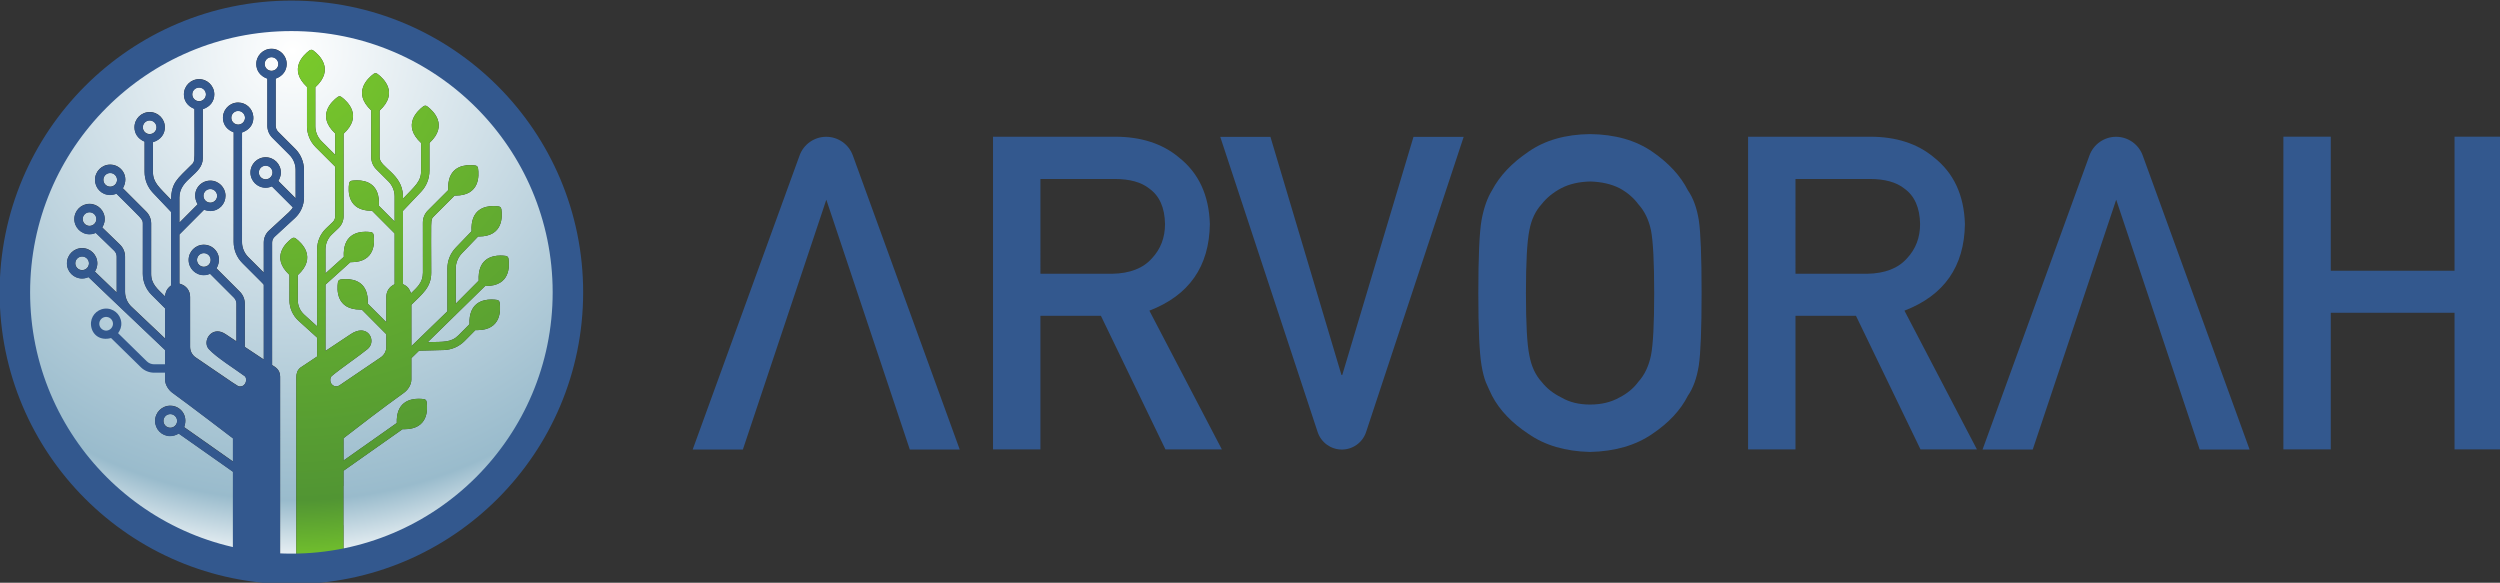 <?xml version="1.0" encoding="UTF-8"?>
<svg width="94.915mm" height="22.123mm" version="1.1" viewBox="0 0 94.915 22.123" xmlns="http://www.w3.org/2000/svg" xmlns:xlink="http://www.w3.org/1999/xlink">
 <rect x="0" y="0" width="94.915" height="22.123" fill="#333333" stroke="none"/>
 <defs>
  <radialGradient id="radialGradient850" cx="0" cy="0" r="1" gradientTransform="matrix(.545 -154.92 -154.92 -.545 86.686 158.56)" gradientUnits="userSpaceOnUse">
   <stop style="stop-color:#fff" offset="0"/>
   <stop style="stop-color:#9bc" offset=".865"/>
   <stop style="stop-color:#fff" offset="1"/>
  </radialGradient>
  <clipPath id="clipPath860">
   <path d="M 0,173.371 H 743.809 V 0 H 0 Z"/>
  </clipPath>
  <clipPath id="clipPath894">
   <path d="M 0,173.371 H 743.809 V 0 H 0 Z"/>
  </clipPath>
  <radialGradient id="radialGradient918" cx="0" cy="0" r="1" gradientTransform="matrix(.545 -154.92 -154.92 -.545 86.686 158.56)" gradientUnits="userSpaceOnUse">
   <stop style="stop-color:#7aca2b" offset="0"/>
   <stop style="stop-color:#519533" offset=".865"/>
   <stop style="stop-color:#7aca2b" offset="1"/>
  </radialGradient>
  <linearGradient id="linearGradient938" x2="1" gradientTransform="matrix(-.001 -.001 -.001 .001 83.248 61.612)" gradientUnits="userSpaceOnUse">
   <stop style="stop-color:#67cde4" offset="0"/>
   <stop style="stop-color:#4878c5" offset="1"/>
  </linearGradient>
  <linearGradient id="linearGradient1096" x2="1" gradientTransform="matrix(-.001 -.001 -.001 .001 83.248 61.612)" gradientUnits="userSpaceOnUse" xlink:href="#linearGradient938"/>
 </defs>
 <g transform="translate(-47.969 -106.05)">
  <g transform="matrix(.353 0 0 -.353 -3.11 158.67)">
   <g>
    <g></g>
   </g>
  </g>
  <g transform="matrix(.362 0 0 .362 49.094 70.781)">
   <g transform="matrix(.353 0 0 -.353 -3.11 158.67)">
    <g>
     <g>
      <g>
       <path d="m4.529 86.685c0-39.38 27.708-72.289 64.693-80.296v26.974l-16.109 11.339c-0.877-0.515-1.754-0.742-2.576-0.742-2.47 0-4.447 2.047-4.447 4.498 0 2.49 2.025 4.515 4.515 4.515 2.864 0 5.452-2.759 4.12-6.375l14.497-10.203v6.891s-13.309 10.18-17.981 13.525c-1.064 0.775-2.182 2.33-2.182 3.932v8.777c-13.111 12.404-22.748 21.669-22.748 21.669-0.416-0.163-1.009-0.413-1.898-0.413-2.489 0-4.515 2.02-4.515 4.504 0 2.489 2.026 4.515 4.515 4.515 2.49 0 4.516-2.026 4.516-4.515 0-1.248-0.496-2.051-0.728-2.467l6.487-6.226v10.685c0 0.662-0.272 1.304-0.746 1.762l-5.462 5.286c-0.416-0.162-0.997-0.402-1.866-0.402-2.49 0-4.514 2.025-4.514 4.515 0 2.484 2.024 4.504 4.514 4.504 2.489 0 4.515-2.02 4.515-4.504 0-1.267-0.512-2.085-0.749-2.502l5.287-5.115c0.954-0.925 1.501-2.216 1.501-3.544v-10.493c0-1.65 0.687-3.246 1.886-4.38l10.005-9.467v8.983l-4.042 4.039c-1.639 1.637-2.578 3.902-2.577 6.219l8e-3 14.914c2e-3 1.403-0.237 1.29-7.829 8.882-0.667-0.257-1.31-0.373-1.915-0.373-2.581 0-4.461 2.114-4.461 4.487 0 2.491 2.025 4.516 4.514 4.516 3.195 0 5.826-3.409 3.761-7.024l6.941-6.94c0.934-0.933 1.47-2.227 1.469-3.548l-8e-3 -14.916c-1e-3 -3.111 1.888-4.501 4.078-6.689 0.238 1.067 0.36 2.11 1.838 3.202v21.873l-5.371 5.663c-1.608 1.695-2.494 3.917-2.494 6.252v8.964c-2.097 0.892-3.004 2.546-3.004 4.262 0 2.491 2.025 4.516 4.515 4.516 2.489 0 4.515-2.025 4.515-4.516 0-1.917-1.168-3.719-3.546-4.417v-8.809c0-3.237 1.778-4.51 5.362-8.29 0.208 5.202 1.767 6.035 6.225 10.5 1.015 1.014 0.745 0.639 0.745 16.488-2.176 0.858-3.13 2.527-3.13 4.302 0 2.49 2.025 4.516 4.515 4.516s4.515-2.026 4.515-4.516c0-1.906-1.106-3.643-3.421-4.39v-14.604c0-4.89-6.947-6.013-6.947-11.651v-7.47l5.427 5.452c-2.066 3.585 0.524 7.033 3.754 7.033 2.489 0 4.514-2.025 4.514-4.515 0-2.371-1.878-4.487-4.463-4.487-0.6 0-1.239 0.115-1.901 0.367l-7.331-7.365v-14.605c2.19-0.554 3.181-2.236 3.181-3.93v-14.881c0-1.247 0.614-2.408 1.647-3.108 12.265-8.321 12.466-8.626 13.07-8.626 0.047 0 0.097 2e-3 0.156 2e-3 1.854 0 2.175 2.453 1.349 3.068-2.757 2.05-8.402 5.554-10.641 8.019-1.689 1.857-0.153 5.266 2.571 5.266 0.74 0 1.567-0.252 2.44-0.853l3.173-2.109 6e-3 11.2c1e-3 0.668-0.27 1.322-0.742 1.794l-7.087 7.086c-0.416-0.16-0.996-0.399-1.861-0.399-2.49 0-4.516 2.027-4.516 4.515 0 2.49 2.026 4.515 4.516 4.515 3.198 0 5.822-3.414 3.76-7.023l6.941-6.941c0.934-0.933 1.47-2.227 1.469-3.547l-4e-3 -12.847 5.64-3.748v22.245c-0.633 0.73 0.296-0.223-6.373 6.448-1.638 1.636-2.576 3.902-2.576 6.217l0.01 32.609-4e-3 1e-3c-1.99 0.746-2.999 2.187-3.164 3.881-0.239 2.477 1.581 4.689 4.06 4.93 0.147 0.014 0.293 0.02 0.438 0.02 2.295 0 4.264-1.748 4.491-4.079 0.149-1.531-0.424-3.052-1.824-4.037-0.779-0.547-1.517-0.769-1.517-0.769l-9e-3 -32.556c-1e-3 -1.661 0.672-3.288 1.848-4.465l4.62-4.619v8.949c0 1.34 0.564 2.629 1.551 3.536 6.922 6.375 6.326 5.715 7.112 6.887l-6.248 6.256c-0.416-0.158-0.993-0.395-1.853-0.395-2.489 0-4.515 2.025-4.515 4.515s2.026 4.515 4.515 4.515c2.49 0 4.515-2.025 4.515-4.515 0-1.276-0.521-2.1-0.759-2.515l5.16-5.166-0.013 8.472c-1e-3 1.662-0.677 3.291-1.854 4.467l-5.078 5.079c-0.933 0.933-1.469 2.225-1.469 3.546v14.006c-2.262 0.804-3.285 2.544-3.285 4.348 0 2.491 2.025 4.515 4.514 4.515s4.515-2.024 4.515-4.515c0-1.824-1.045-3.541-3.265-4.342v-14.012c0-0.667 0.272-1.321 0.744-1.794l5.077-5.078c1.636-1.635 2.577-3.901 2.582-6.217l0.01-8.167c4e-3 -2.336-0.98-4.582-2.697-6.163l-6.029-5.55c-0.477-0.44-0.751-1.064-0.751-1.713v-36.424c0.768-0.509 2.359-1.234 2.381-3.39-2e-3 -3.067-5e-3 -15.288-5e-3 -57.051 1.143-0.047 2.293-0.071 3.448-0.071 0.454 0 0.909 3e-3 1.362 0.011v56.803c0 1.171 0.265 2.121 1.181 2.898l4.997 3.328v5.613l-5.501 4.987c-1.733 1.567-2.727 3.81-2.726 6.15l8e-3 7.395-0.049 0.022-4e-3 0.13c-5.584 5.262-0.978 9.495 0.745 10.778l3e-3 1e-3c0.131 0.096 0.336 0.212 0.586 0.212 0.172 0 0.367-0.055 0.571-0.212l0.041-0.024c1.758-1.321 6.332-5.585 0.591-10.87l0.018-0.085-0.023-9e-3 -6e-3 -7.341c-2e-3 -1.638 0.693-3.21 1.908-4.311l3.838-3.479v22.894c0 2.327 0.967 4.581 2.65 6.187l1.986 1.893c0.476 0.453 0.748 1.089 0.748 1.746v14.716l-5.819 5.81c-1.638 1.637-2.578 3.903-2.578 6.219v11.678c-5.639 5.278-1.015 9.527 0.711 10.813l4e-3 1e-3c0.13 0.095 0.336 0.212 0.585 0.212 0.173 0 0.366-0.056 0.571-0.212l0.042-0.025c1.76-1.322 6.342-5.596 0.567-10.89v-11.577c0-1.662 0.674-3.29 1.85-4.464l4.067-4.062v6.368c-5.662 5.284-1.03 9.538 0.698 10.825l2e-3 1e-3c0.132 0.096 0.337 0.212 0.586 0.212 0.173 0 0.368-0.056 0.572-0.212l0.041-0.025c1.76-1.32 6.337-5.589 0.58-10.879v-24.509c0-1.332-0.553-2.623-1.516-3.54l-1.985-1.894c-1.195-1.138-1.881-2.74-1.881-4.392v-7.162l5.448 4.915c-0.34 6.424 3.797 7.461 6.493 7.461 0.609 0 1.146-0.053 1.54-0.109l2e-3 -1e-3c0.269-0.04 0.731-0.189 0.816-0.809l0.013-0.045c0.311-2.11 0.546-8.081-6.68-8.081-0.078 0-0.157 1e-3 -0.236 3e-3l-7.396-6.674v-19.701l7.496 4.98c1.156 0.781 2.193 1.101 3.073 1.101 2.989 0 4.159-3.686 1.935-5.517-2.574-2.115-7.957-5.745-10.643-8.019-0.331-0.283-0.427-0.767-0.427-1.214 0-1.102 0.875-1.856 1.783-1.856 0.306 0 0.617 0.085 0.899 0.272l12.32 8.354c1.032 0.7 1.647 1.861 1.647 3.108v3.755l-7.293 7.333c-0.145-5e-3 -0.285-6e-3 -0.424-6e-3 -7.226 0-6.981 5.978-6.67 8.09l0.012 0.045c0.085 0.619 0.547 0.767 0.816 0.808l3e-3 2e-3c0.395 0.055 0.933 0.109 1.546 0.109 2.678 0 6.771-1.019 6.5-7.308l5.51-5.512v7.565c0 1.53 0.765 2.934 2.467 3.736v15.092l-6.708 6.731c-0.049 0-0.097-1e-3 -0.144-1e-3 -7.227 0-6.996 5.967-6.684 8.078l0.012 0.046c0.085 0.619 0.546 0.768 0.816 0.807l2e-3 2e-3c0.393 0.056 0.925 0.108 1.533 0.108 2.708 0 6.877-1.046 6.49-7.56l4.683-4.699v7.483c0 1.662-0.674 3.289-1.85 4.463l-3.635 3.63c-0.934 0.933-1.47 2.226-1.47 3.547v13.923c-5.667 5.286-1.034 9.541 0.695 10.829h3e-3c0.13 0.096 0.335 0.213 0.586 0.213 0.172 0 0.366-0.055 0.57-0.213l0.042-0.024c1.759-1.32 6.336-5.588 0.582-10.876v-13.852c0-3.023 6.69-4.85 6.941-11.309l0.037-0.986c3.586 3.78 5.365 5.052 5.365 8.289v8.248c-5.734 5.304-1.083 9.578 0.649 10.869l4e-3 1e-3c0.13 0.096 0.336 0.213 0.585 0.213 0.173 0 0.367-0.056 0.571-0.213l0.041-0.025c1.755-1.317 6.315-5.566 0.629-10.835v-8.258c0-2.337-0.885-4.557-2.493-6.253l-5.37-5.662v-21.797c1.44-0.667 1.819-1.323 2.401-2.703 1.724 1.721 3.514 3.116 3.514 6.124l-9e-3 14.905c0 1.322 0.534 2.615 1.467 3.55l6.064 6.07c-0.327 6.4 3.802 7.432 6.494 7.432 0.61 0 1.147-0.053 1.541-0.108l3e-3 -1e-3c0.269-0.04 0.729-0.188 0.815-0.808l0.012-0.046c0.312-2.111 0.551-8.084-6.677-8.084-0.096 0-0.194 2e-3 -0.293 3e-3l-6.204-6.212c-1.013-1.012-0.742-0.604-0.734-16.699 3e-3 -4.368-2.649-6.291-5.906-9.545v-12.305l10.698 10.364v12.694c0 2.341 0.893 4.559 2.515 6.244l4.669 4.855c-0.353 6.452 3.794 7.489 6.493 7.489 0.608 0 1.143-0.052 1.536-0.108l3e-3 -1e-3c0.269-0.04 0.731-0.188 0.816-0.808l0.012-0.046c0.311-2.11 0.547-8.081-6.68-8.081-0.077 0-0.156 1e-3 -0.234 2e-3l-4.828-5.019c-1.158-1.204-1.822-2.854-1.822-4.527v-10.44l6.823 6.853c-0.345 6.435 3.795 7.472 6.492 7.472 0.609 0 1.145-0.053 1.539-0.109l3e-3 -1e-3c0.269-0.039 0.73-0.188 0.816-0.808l0.011-0.046c0.313-2.11 0.551-8.083-6.677-8.082-0.088 0-0.178 1e-3 -0.268 3e-3l-17.042-16.679c4.843 0.105 6.951-0.154 9.164 2.059l3.224 3.256c-0.246 6.31 3.83 7.345 6.531 7.345 0.64 0 1.204-0.059 1.613-0.118l3e-3 -1e-3c0.271-0.043 0.735-0.194 0.818-0.819l0.012-0.046c0.302-2.122 0.519-8.117-6.696-8.117-0.169 0-0.343 3e-3 -0.521 0.01l-3.23-3.263c-1.653-1.652-3.85-2.596-6.185-2.659l-7.335-0.194-2.273-2.223v-6.333c0-1.662-1.127-3.164-2.18-3.93-6.527-4.673-13.707-10.22-17.983-13.527v-6.632l15.828 11.155c-0.22 6.197 3.842 7.204 6.503 7.204 0.613 0 1.151-0.054 1.546-0.109l3e-3 -1e-3c0.269-0.04 0.731-0.188 0.816-0.809l0.012-0.045c0.312-2.111 0.553-8.085-6.673-8.085-0.165 0-0.334 3e-3 -0.507 9e-3l-17.528-12.353v-4.5l-0.028-0.022v-11.68l0.028 0.021v-11.473c38.024 7.2 66.778 40.603 66.778 80.719 0 45.374-36.783 82.157-82.156 82.157-45.374 0-82.157-36.783-82.157-82.157m74.112 67.816c0-1.121 0.913-2.034 2.035-2.034s2.036 0.913 2.036 2.034c0 1.123-0.914 2.036-2.036 2.036s-2.035-0.913-2.035-2.036m-21.508-9.029c0-1.122 0.913-2.035 2.035-2.035s2.036 0.913 2.036 2.035c0 1.123-0.914 2.035-2.036 2.035s-2.035-0.912-2.035-2.035m13.441-4.92c-1.116-0.108-1.937-1.105-1.83-2.222 0.102-1.05 0.99-1.839 2.026-1.839 0.065 0 0.131 3e-3 0.198 9e-3 1.117 0.109 1.937 1.105 1.829 2.222-0.102 1.052-0.99 1.839-2.025 1.839-0.065 0-0.131-3e-3 -0.198-9e-3m-28.128-4.854c0-1.122 0.913-2.035 2.036-2.035 1.122 0 2.034 0.913 2.034 2.035 0 1.124-0.912 2.036-2.034 2.036-1.123 0-2.036-0.912-2.036-2.036m34.464-13.434c0-1.123 0.912-2.035 2.035-2.035 1.122 0 2.036 0.912 2.036 2.035 0 1.122-0.914 2.035-2.036 2.035-1.123 0-2.035-0.913-2.035-2.035m-46.188-2.181c0-1.121 0.914-2.034 2.035-2.034 1.123 0 2.037 0.913 2.037 2.034 0 1.124-0.914 2.036-2.037 2.036-1.121 0-2.035-0.912-2.035-2.036m29.738-4.756c0-1.122 0.913-2.034 2.036-2.034 1.122 0 2.035 0.912 2.035 2.034 0 1.123-0.913 2.037-2.035 2.037-1.123 0-2.036-0.914-2.036-2.037m-35.882-6.894c0-1.122 0.914-2.036 2.036-2.036s2.035 0.914 2.035 2.036c0 1.116-0.913 2.026-2.035 2.026s-2.036-0.91-2.036-2.026m33.962-12.152c0-1.122 0.914-2.036 2.037-2.036 1.122 0 2.035 0.914 2.035 2.036 0 1.123-0.913 2.035-2.035 2.035-1.123 0-2.037-0.912-2.037-2.035m-36.162-1.001c0-1.117 0.912-2.026 2.035-2.026s2.035 0.909 2.035 2.026c0 1.123-0.912 2.035-2.035 2.035s-2.035-0.912-2.035-2.035m26.192-46.822c0-1.123 0.913-2.037 2.035-2.037 1.123 0 2.036 0.914 2.036 2.037 0 1.121-0.913 2.035-2.036 2.035-1.122 0-2.035-0.914-2.035-2.035" style="fill:url(#radialGradient850)"/>
      </g>
     </g>
    </g>
   </g>
   <g transform="matrix(.353 0 0 -.353 -3.11 158.67)">
    <g clip-path="url(#clipPath860)">
     <g transform="translate(83.238 4.105)">
      <path d="M 0,0 H -14.017 V 2.284 C -9.473,1.3 -4.79,0.693 0,0.495 V 0" style="fill:#4778c5"/>
     </g>
    </g>
   </g>
   <g transform="matrix(.353 0 0 -.353 -3.11 158.67)">
    <g clip-path="url(#clipPath894)">
     <g transform="translate(102.06 4.105)">
      <path d="m0 0h-14.017v0.435c4.783 0.077 9.466 0.564 14.017 1.426v-1.861" style="fill:#7acb2b"/>
     </g>
    </g>
   </g>
   <g transform="matrix(.353 0 0 -.353 -3.11 158.67)">
    <g>
     <g>
      <g>
       <path d="m91.928 158.48-4e-3 -1e-3c-1.726-1.286-6.35-5.535-0.711-10.813v-11.678c0-2.316 0.94-4.582 2.578-6.219l5.819-5.81v-14.716c0-0.657-0.272-1.293-0.748-1.746l-1.986-1.893c-1.683-1.606-2.65-3.86-2.65-6.187v-22.894l-3.838 3.479c-1.215 1.101-1.91 2.673-1.908 4.311l6e-3 7.341 0.023 9e-3 -0.018 0.085c5.741 5.285 1.167 9.549-0.591 10.87l-0.041 0.024c-0.204 0.157-0.399 0.212-0.571 0.212-0.25 0-0.455-0.116-0.586-0.212l-3e-3 -1e-3c-1.723-1.283-6.329-5.516-0.745-10.778l4e-3 -0.13 0.049-0.022-8e-3 -7.395c-1e-3 -2.34 0.993-4.583 2.726-6.15l5.501-4.987v-5.613l-4.997-3.328c-0.916-0.777-1.181-1.727-1.181-2.898v-56.803c4.783 0.078 9.465 0.564 14.016 1.426v11.473l-0.028-0.021v11.68l0.028 0.022v4.5l17.528 12.353c0.173-6e-3 0.342-9e-3 0.507-9e-3 7.226 0 6.985 5.974 6.673 8.085l-0.012 0.045c-0.085 0.621-0.547 0.769-0.816 0.809l-3e-3 1e-3c-0.395 0.055-0.933 0.109-1.546 0.109-2.661 0-6.723-1.007-6.503-7.204l-15.828-11.155v6.632c4.276 3.307 11.456 8.854 17.983 13.527 1.053 0.766 2.18 2.268 2.18 3.93v6.333l2.273 2.223 7.335 0.194c2.335 0.063 4.532 1.007 6.185 2.659l3.23 3.263c0.178-7e-3 0.352-0.01 0.521-0.01 7.215 0 6.998 5.995 6.696 8.117l-0.012 0.046c-0.083 0.625-0.547 0.776-0.818 0.819l-3e-3 1e-3c-0.409 0.059-0.973 0.118-1.613 0.118-2.701 0-6.777-1.035-6.531-7.345l-3.224-3.256c-2.213-2.213-4.321-1.954-9.164-2.059l17.042 16.679c0.09-2e-3 0.18-3e-3 0.268-3e-3 7.228-1e-3 6.99 5.972 6.677 8.082l-0.011 0.046c-0.086 0.62-0.547 0.769-0.816 0.808l-3e-3 1e-3c-0.394 0.056-0.93 0.109-1.539 0.109-2.697 0-6.837-1.037-6.492-7.472l-6.823-6.853v10.44c0 1.673 0.664 3.323 1.822 4.527l4.828 5.019c0.078-1e-3 0.157-2e-3 0.234-2e-3 7.227 0 6.991 5.971 6.68 8.081l-0.012 0.046c-0.085 0.62-0.547 0.768-0.816 0.808l-3e-3 1e-3c-0.393 0.056-0.928 0.108-1.536 0.108-2.699 0-6.846-1.037-6.493-7.489l-4.669-4.855c-1.622-1.685-2.515-3.903-2.515-6.244v-12.694l-10.698-10.364v12.305c3.257 3.254 5.909 5.177 5.906 9.545-8e-3 16.095-0.279 15.687 0.734 16.699l6.204 6.212c0.099-1e-3 0.197-3e-3 0.293-3e-3 7.228 0 6.989 5.973 6.677 8.084l-0.012 0.046c-0.086 0.62-0.546 0.768-0.815 0.808l-3e-3 1e-3c-0.394 0.055-0.931 0.108-1.541 0.108-2.692 0-6.821-1.032-6.494-7.432l-6.064-6.07c-0.933-0.935-1.467-2.228-1.467-3.55l9e-3 -14.905c0-3.008-1.79-4.403-3.514-6.124-0.582 1.38-0.961 2.036-2.401 2.703v21.797l5.37 5.662c1.608 1.696 2.493 3.916 2.493 6.253v8.258c5.686 5.269 1.126 9.518-0.629 10.835l-0.041 0.025c-0.204 0.157-0.398 0.213-0.571 0.213-0.249 0-0.455-0.117-0.585-0.213l-4e-3 -1e-3c-1.732-1.291-6.383-5.565-0.649-10.869v-8.248c0-3.237-1.779-4.509-5.365-8.289l-0.037 0.986c-0.251 6.459-6.941 8.286-6.941 11.309v13.852c5.754 5.288 1.177 9.556-0.582 10.876l-0.042 0.024c-0.204 0.158-0.398 0.213-0.57 0.213-0.251 0-0.456-0.117-0.586-0.213h-3e-3c-1.729-1.288-6.362-5.543-0.695-10.829v-13.923c0-1.321 0.536-2.614 1.47-3.547l3.635-3.63c1.176-1.174 1.85-2.801 1.85-4.463v-7.483l-4.683 4.699c0.387 6.514-3.782 7.56-6.49 7.56-0.608 0-1.14-0.052-1.533-0.108l-2e-3 -2e-3c-0.27-0.039-0.731-0.188-0.816-0.807l-0.012-0.046c-0.312-2.111-0.543-8.078 6.684-8.078 0.047 0 0.095 1e-3 0.144 1e-3l6.708-6.731v-15.092c-1.702-0.802-2.467-2.206-2.467-3.736v-7.565l-5.51 5.512c0.271 6.289-3.822 7.308-6.5 7.308-0.613 0-1.151-0.054-1.546-0.109l-3e-3 -2e-3c-0.269-0.041-0.731-0.189-0.816-0.808l-0.012-0.045c-0.311-2.112-0.556-8.09 6.67-8.09 0.139 0 0.279 1e-3 0.424 6e-3l7.293-7.333v-3.755c0-1.247-0.615-2.408-1.647-3.108l-12.32-8.354c-0.282-0.187-0.593-0.272-0.899-0.272-0.908 0-1.783 0.754-1.783 1.856 0 0.447 0.096 0.931 0.427 1.214 2.686 2.274 8.069 5.904 10.643 8.019 2.224 1.831 1.054 5.517-1.935 5.517-0.88 0-1.917-0.32-3.073-1.101l-7.496-4.98v19.701l7.396 6.674c0.079-2e-3 0.158-3e-3 0.236-3e-3 7.226 0 6.991 5.971 6.68 8.081l-0.013 0.045c-0.085 0.62-0.547 0.769-0.816 0.809l-2e-3 1e-3c-0.394 0.056-0.931 0.109-1.54 0.109-2.696 0-6.833-1.037-6.493-7.461l-5.448-4.915v7.162c0 1.652 0.686 3.254 1.881 4.392l1.985 1.894c0.963 0.917 1.516 2.208 1.516 3.54v24.509c5.757 5.29 1.18 9.559-0.58 10.879l-0.041 0.025c-0.204 0.156-0.399 0.212-0.572 0.212-0.249 0-0.454-0.116-0.586-0.212l-2e-3 -1e-3c-1.728-1.287-6.36-5.541-0.698-10.825v-6.368l-4.067 4.062c-1.176 1.174-1.85 2.802-1.85 4.464v11.577c5.775 5.294 1.193 9.568-0.567 10.89l-0.042 0.025c-0.205 0.156-0.398 0.212-0.571 0.212-0.249 0-0.455-0.117-0.585-0.212" style="fill:url(#radialGradient918)"/>
      </g>
     </g>
    </g>
   </g>
   <g transform="matrix(.353 0 0 -.353 -3.11 158.67)">
    <g>
     <g>
      <g>
       <path d="m83.247 61.609v3e-3z" style="fill:url(#linearGradient1096)"/>
      </g>
     </g>
    </g>
   </g>
   <g transform="matrix(.353 0 0 -.353 -3.11 158.67)">
    <g>
     <g>
      <g>
       <path d="m83.247 61.609v3e-3z" style="fill:url(#linearGradient1096)"/>
      </g>
     </g>
    </g>
   </g>
   <g transform="matrix(.353 0 0 -.353 56.454 128.09)" style="stroke:#33588e">
    <path d="m0 0c0-45.373-36.783-82.156-82.156-82.156-45.374 0-82.157 36.783-82.157 82.156 0 45.374 36.783 82.157 82.157 82.157 45.373 0 82.156-36.783 82.156-82.157z" style="fill:none;stroke-miterlimit:10;stroke-width:9.058;stroke:#33588e"/>
   </g>
   <g transform="matrix(.353 0 0 -.353 26.257 136.92)">
    <path d="M 0,0 0.004,-0.039 C 0.003,-0.063 0.002,2.087 0,0" style="fill:#4778c5"/>
   </g>
   <g transform="matrix(.353 0 0 -.353 8.089 132.1)" style="fill:#33588e">
    <path d="m0 0c-1.098-0.101-2.112 0.742-2.212 1.842-0.103 1.117 0.723 2.11 1.84 2.213 1.119 0.101 2.111-0.725 2.214-1.842 0.099-1.099-0.743-2.112-1.842-2.213m18.771-10.012h-4.711c-0.801 0-1.587 0.322-2.16 0.883l-8.531 8.361c0.667 0.971 1.06 1.924 0.942 3.207-0.228 2.479-2.429 4.311-4.908 4.084s-4.312-2.429-4.085-4.908c0.263-2.867 2.733-4.72 5.959-3.828l8.876-8.699c1.034-1.015 2.458-1.596 3.907-1.596h5.405zm25.648 89.183c0-1.804 1.023-3.544 3.285-4.348v-14.006c0-1.321 0.536-2.613 1.469-3.546l5.078-5.079c1.177-1.176 1.853-2.805 1.854-4.467l0.013-8.472-5.16 5.166c0.238 0.415 0.759 1.239 0.759 2.515 0 2.49-2.025 4.515-4.515 4.515-2.489 0-4.515-2.025-4.515-4.515s2.026-4.515 4.515-4.515c0.86 0 1.437 0.237 1.853 0.395l6.248-6.256c-0.786-1.172-0.19-0.512-7.112-6.887-0.987-0.907-1.551-2.196-1.551-3.536v-8.949l-4.62 4.619c-1.176 1.177-1.849 2.804-1.848 4.465l9e-3 32.556s0.738 0.222 1.517 0.769c1.4 0.985 1.973 2.506 1.824 4.037-0.227 2.331-2.196 4.079-4.491 4.079-0.145 0-0.291-6e-3 -0.438-0.02-2.479-0.241-4.299-2.453-4.06-4.93 0.165-1.694 1.174-3.135 3.164-3.881l4e-3 -1e-3 -0.01-32.609c0-2.315 0.938-4.581 2.576-6.217 6.669-6.671 5.74-5.718 6.373-6.448v-22.245l-5.64 3.748 4e-3 12.847c1e-3 1.32-0.535 2.614-1.469 3.547l-6.941 6.941c2.062 3.609-0.562 7.023-3.76 7.023-2.49 0-4.516-2.025-4.516-4.515 0-2.488 2.026-4.515 4.516-4.515 0.865 0 1.445 0.239 1.861 0.399l7.087-7.086c0.472-0.472 0.743-1.126 0.742-1.794l-6e-3 -11.2-3.173 2.109c-0.873 0.601-1.7 0.853-2.44 0.853-2.724 0-4.26-3.409-2.571-5.266 2.239-2.465 7.884-5.969 10.641-8.019 0.826-0.615 0.505-3.068-1.349-3.068-0.059 0-0.109-2e-3 -0.156-2e-3 -0.604 0-0.805 0.305-13.07 8.626-1.033 0.7-1.647 1.861-1.647 3.108v14.881c0 1.694-0.991 3.376-3.181 3.93v14.605l7.331 7.365c0.662-0.252 1.301-0.367 1.901-0.367 2.585 0 4.463 2.116 4.463 4.487 0 2.49-2.025 4.515-4.514 4.515-3.23 0-5.82-3.448-3.754-7.033l-5.427-5.452v7.47c0 5.638 6.947 6.761 6.947 11.651v14.604c2.315 0.747 3.421 2.484 3.421 4.39 0 2.49-2.025 4.516-4.515 4.516s-4.515-2.026-4.515-4.516c0-1.775 0.954-3.444 3.13-4.302 0-15.849 0.27-15.474-0.745-16.488-4.458-4.465-6.017-5.298-6.225-10.5-3.584 3.78-5.362 5.053-5.362 8.29v8.809c2.378 0.698 3.546 2.5 3.546 4.417 0 2.491-2.026 4.516-4.515 4.516-2.49 0-4.515-2.025-4.515-4.516 0-1.716 0.907-3.37 3.004-4.262v-8.964c0-2.335 0.886-4.557 2.494-6.252l5.371-5.663v-21.873c-1.478-1.092-1.6-2.135-1.838-3.202-2.19 2.188-4.079 3.578-4.078 6.689l8e-3 14.916c1e-3 1.321-0.535 2.615-1.469 3.548l-6.941 6.94c2.065 3.615-0.566 7.024-3.761 7.024-2.489 0-4.514-2.025-4.514-4.516 0-2.373 1.88-4.487 4.461-4.487 0.605 0 1.248 0.116 1.915 0.373 7.592-7.592 7.831-7.479 7.829-8.882l-8e-3 -14.914c-1e-3 -2.317 0.938-4.582 2.577-6.219l4.042-4.039v-8.983l-10.005 9.467c-1.199 1.134-1.886 2.73-1.886 4.38v10.493c0 1.328-0.547 2.619-1.501 3.544l-5.287 5.115c0.237 0.417 0.749 1.235 0.749 2.502 0 2.484-2.026 4.504-4.515 4.504-2.49 0-4.514-2.02-4.514-4.504 0-2.49 2.024-4.515 4.514-4.515 0.869 0 1.45 0.24 1.866 0.402l5.462-5.286c0.474-0.458 0.746-1.1 0.746-1.762v-10.685l-6.487 6.226c0.232 0.416 0.728 1.219 0.728 2.467 0 2.489-2.026 4.515-4.516 4.515-2.489 0-4.515-2.026-4.515-4.515 0-2.484 2.026-4.504 4.515-4.504 0.889 0 1.482 0.25 1.898 0.413 0 0 9.637-9.265 22.748-21.669v-8.777c0-1.602 1.118-3.157 2.182-3.932 4.672-3.345 17.981-13.525 17.981-13.525v-6.891l-14.497 10.203c1.332 3.616-1.256 6.375-4.12 6.375-2.49 0-4.515-2.025-4.515-4.515 0-2.451 1.977-4.498 4.447-4.498 0.822 0 1.699 0.227 2.576 0.742l16.109-11.339v-26.974c4.543-0.984 9.227-1.591 14.016-1.789 0 41.763 3e-3 53.984 5e-3 57.051-0.022 2.156-1.613 2.881-2.381 3.39v36.424c0 0.649 0.274 1.273 0.751 1.713l6.029 5.55c1.717 1.581 2.701 3.827 2.697 6.163l-0.01 8.167c-5e-3 2.316-0.946 4.582-2.582 6.217l-5.077 5.078c-0.472 0.473-0.744 1.127-0.744 1.794v14.012c2.22 0.801 3.265 2.518 3.265 4.342 0 2.491-2.026 4.515-4.515 4.515s-4.514-2.024-4.514-4.515m2.479 0c0 1.123 0.913 2.036 2.035 2.036s2.036-0.913 2.036-2.036c0-1.121-0.914-2.034-2.036-2.034s-2.035 0.913-2.035 2.034m-21.508-9.029c0 1.123 0.913 2.035 2.035 2.035s2.036-0.912 2.036-2.035c0-1.122-0.914-2.035-2.036-2.035s-2.035 0.913-2.035 2.035m11.611-7.142c-0.107 1.117 0.714 2.114 1.83 2.222 0.067 6e-3 0.133 9e-3 0.198 9e-3 1.035 0 1.923-0.787 2.025-1.839 0.108-1.117-0.712-2.113-1.829-2.222-0.067-6e-3 -0.133-9e-3 -0.198-9e-3 -1.036 0-1.924 0.789-2.026 1.839m-26.298-2.632c0 1.124 0.913 2.036 2.036 2.036 1.122 0 2.034-0.912 2.034-2.036 0-1.122-0.912-2.035-2.034-2.035-1.123 0-2.036 0.913-2.036 2.035m34.464-13.434c0 1.122 0.912 2.035 2.035 2.035 1.122 0 2.036-0.913 2.036-2.035 0-1.123-0.914-2.035-2.036-2.035-1.123 0-2.035 0.912-2.035 2.035m-46.188-2.181c0 1.124 0.914 2.036 2.035 2.036 1.123 0 2.037-0.912 2.037-2.036 0-1.121-0.914-2.034-2.037-2.034-1.121 0-2.035 0.913-2.035 2.034m29.738-4.756c0 1.123 0.913 2.037 2.036 2.037 1.122 0 2.035-0.914 2.035-2.037 0-1.122-0.913-2.034-2.035-2.034-1.123 0-2.036 0.912-2.036 2.034m-35.882-6.894c0 1.116 0.914 2.026 2.036 2.026s2.035-0.91 2.035-2.026c0-1.122-0.913-2.036-2.035-2.036s-2.036 0.914-2.036 2.036m33.962-12.152c0 1.123 0.914 2.035 2.037 2.035 1.122 0 2.035-0.912 2.035-2.035 0-1.122-0.913-2.036-2.035-2.036-1.123 0-2.037 0.914-2.037 2.036m-36.162-1.001c0 1.123 0.912 2.035 2.035 2.035s2.035-0.912 2.035-2.035c0-1.117-0.912-2.026-2.035-2.026s-2.035 0.909-2.035 2.026m26.192-46.822c0 1.121 0.913 2.035 2.035 2.035 1.123 0 2.036-0.914 2.036-2.035 0-1.123-0.913-2.037-2.036-2.037-1.122 0-2.035 0.914-2.035 2.037" style="fill:#33588e"/>
   </g>
   <g transform="matrix(.353 0 0 -.353 106.01 126.14)">
    <path d="m0 0h21.283c5.267 0.083 9.218 1.612 11.852 4.586 2.592 2.763 3.886 6.161 3.886 10.196-0.084 4.843-1.634 8.348-4.651 10.514-2.379 1.912-5.82 2.867-10.322 2.867h-22.048zm-14.083 40.717h36.258c7.731 0 14.04-2.04 18.927-6.118 5.903-4.629 8.983-11.236 9.238-19.817-0.169-12.616-6.159-21.197-17.97-25.743l21.539-41.228h-16.759l-19.18 39.698h-17.97v-39.698h-14.083z" style="fill:#33588e"/>
   </g>
   <g transform="matrix(.353 0 0 -.353 124.87 111.78)">
    <path d="m0 0h14.911l21.092-70.729h0.256l21.154 70.729h14.911l-28.994-87.705c-1.026-3.105-3.928-5.201-7.197-5.201-3.272 0-6.174 2.098-7.199 5.206z" style="fill:#33588e"/>
   </g>
   <g transform="matrix(.353 0 0 -.353 156.93 128.16)">
    <path d="m0 0c0-9.135 0.34-15.315 1.021-18.543 0.594-3.228 1.804-5.842 3.631-7.837 1.487-1.912 3.442-3.464 5.865-4.651 2.377-1.405 5.224-2.104 8.538-2.104 3.353 0 6.263 0.699 8.729 2.104 2.335 1.187 4.206 2.739 5.608 4.651 1.827 1.995 3.079 4.609 3.758 7.837 0.639 3.228 0.956 9.408 0.956 18.543 0 9.133-0.317 15.356-0.956 18.67-0.679 3.144-1.931 5.713-3.758 7.71-1.402 1.912-3.273 3.505-5.608 4.78-2.466 1.231-5.376 1.89-8.729 1.975-3.314-0.085-6.161-0.744-8.538-1.975-2.423-1.275-4.378-2.868-5.865-4.78-1.827-1.997-3.037-4.566-3.631-7.71-0.681-3.314-1.021-9.537-1.021-18.67m-14.145 0c0 10.79 0.32 18.011 0.957 21.666 0.677 3.652 1.719 6.604 3.121 8.857 2.251 4.29 5.864 8.114 10.833 11.47 4.884 3.399 10.98 5.14 18.289 5.225 7.391-0.085 13.549-1.826 18.478-5.225 4.885-3.356 8.412-7.18 10.578-11.47 1.571-2.253 2.655-5.205 3.251-8.857 0.551-3.655 0.827-10.876 0.827-21.666 0-10.621-0.276-17.801-0.827-21.537-0.596-3.738-1.68-6.734-3.251-8.986-2.166-4.29-5.693-8.071-10.578-11.341-4.929-3.399-11.087-5.183-18.478-5.354-7.309 0.171-13.405 1.955-18.289 5.354-4.969 3.27-8.582 7.051-10.833 11.341-0.68 1.404-1.296 2.74-1.847 4.015-0.511 1.316-0.935 2.974-1.274 4.971-0.637 3.736-0.957 10.916-0.957 21.537" style="fill:#33588e"/>
   </g>
   <g transform="matrix(.353 0 0 -.353 185.2 126.14)">
    <path d="m0 0h21.283c5.268 0.083 9.218 1.612 11.854 4.586 2.589 2.763 3.886 6.161 3.886 10.196-0.085 4.843-1.637 8.348-4.651 10.514-2.38 1.912-5.821 2.867-10.324 2.867h-22.048zm-14.081 40.717h36.257c7.731 0 14.04-2.04 18.926-6.118 5.904-4.629 8.984-11.236 9.238-19.817-0.169-12.616-6.159-21.197-17.968-25.743l21.537-41.228h-16.76l-19.179 39.698h-17.97v-39.698h-14.081z" style="fill:#33588e"/>
   </g>
   <g transform="matrix(.353 0 0 -.353 254.32 130.23)">
    <path d="m0 0h-36.768v-40.592h-14.081v92.906h14.081v-39.826h36.768v39.826h14.083v-92.906h-14.083z" style="fill:#33588e"/>
   </g>
   <g transform="matrix(.353 0 0 -.353 83.51 118.5)" style="fill:#33588e">
    <path d="m0 0h8e-3l0.122 0.366 0.122-0.366h3e-3l0.362-1.093 24.315-72.762h14.831l-31.759 87.368c-1.209 3.325-4.37 5.539-7.908 5.539-3.539 0-6.7-2.214-7.908-5.539l-31.759-87.368h14.91l23.71 70.983z" style="fill:#33588e"/>
   </g>
   <g transform="matrix(.353 0 0 -.353 218.79 118.5)">
    <path d="m0 0h8e-3l0.122 0.366 0.122-0.366h3e-3l0.362-1.093 24.315-72.762h14.83l-31.759 87.368c-1.209 3.325-4.369 5.539-7.908 5.539-3.538 0-6.699-2.214-7.908-5.539l-31.759-87.368h14.911l23.709 70.983z" style="fill:#33588e"/>
   </g>
  </g>
 </g>
</svg>
